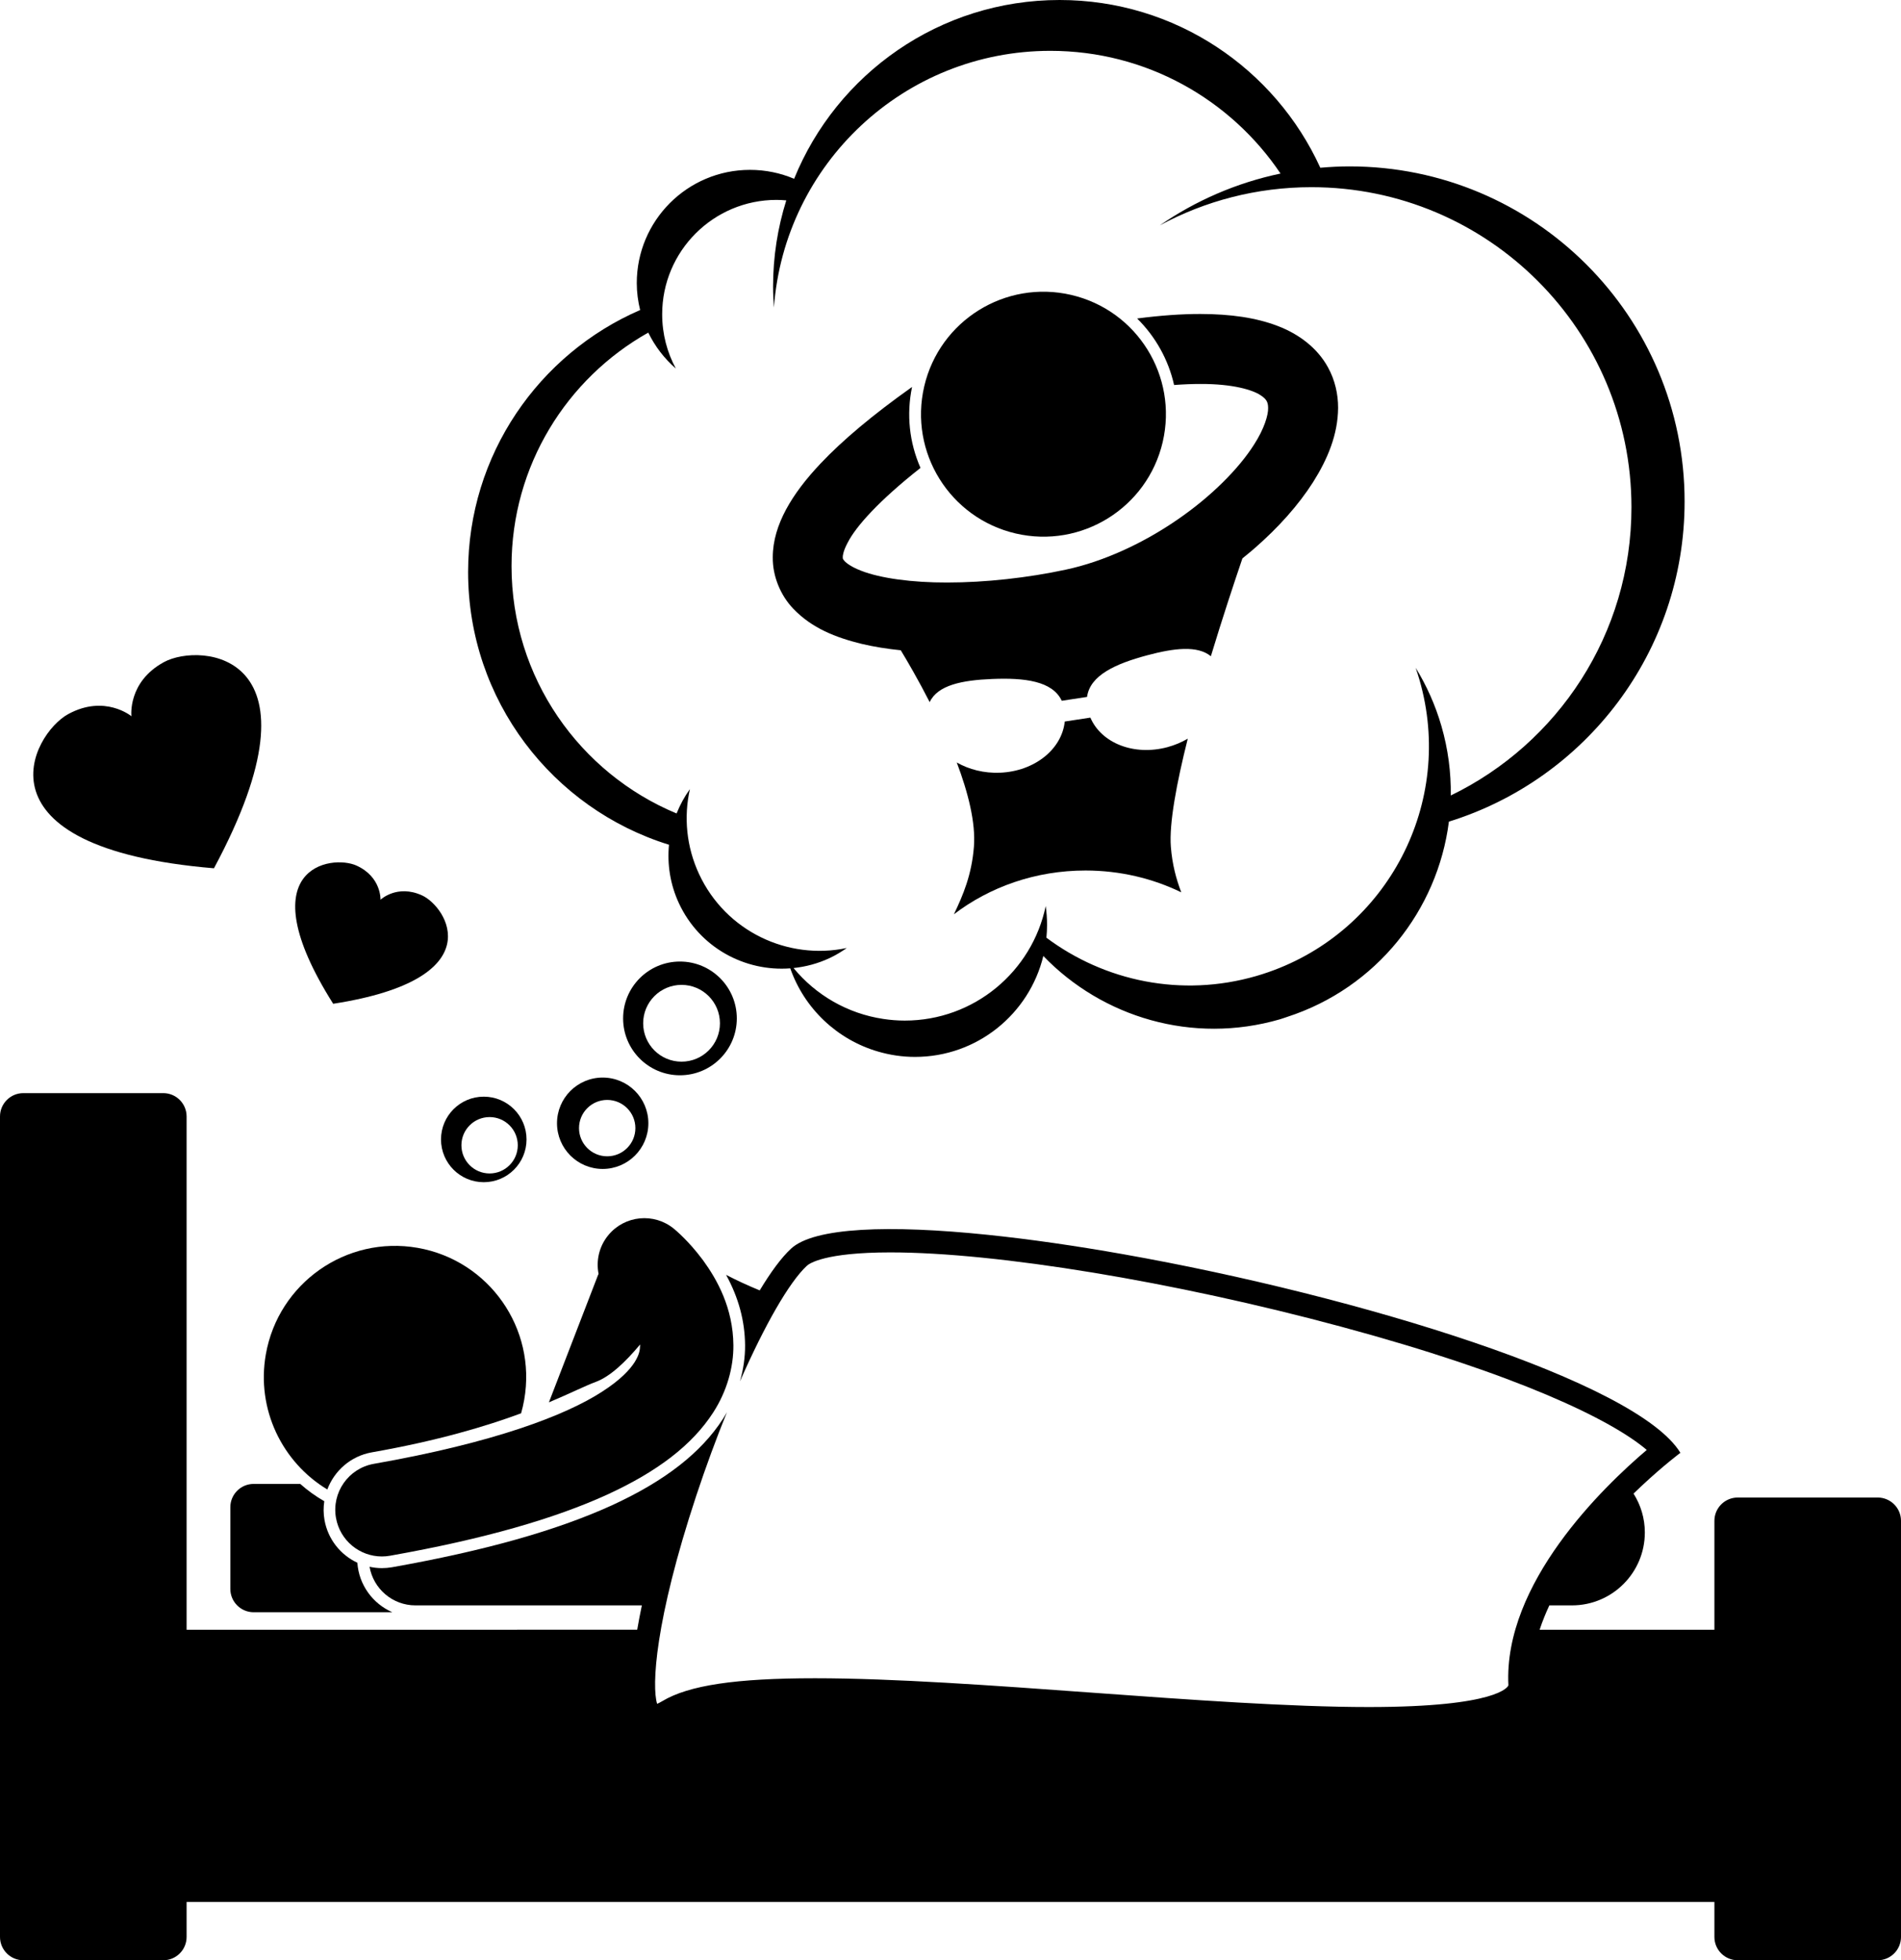 <?xml version="1.0" ?><svg id="Layer_1" style="enable-background:new 0 0 326 336.084;" version="1.1" viewBox="0 0 326 336.084" xml:space="preserve" xmlns="http://www.w3.org/2000/svg" xmlns:xlink="http://www.w3.org/1999/xlink"><g><path d="M170.141,116.411c5.526-0.227,10.343,0.331,11.939,3.738l4.336-0.662c0.507-3.728,4.937-5.696,10.281-7.128   c4.636-1.243,8.652-1.732,10.952,0.151c1.983-6.541,3.989-12.598,5.411-16.773c0.725-0.583,1.439-1.171,2.13-1.771   c4.037-3.528,7.455-7.331,9.988-11.299c2.502-3.973,4.253-8.142,4.291-12.727c0.008-2.319-0.521-4.756-1.725-6.938   c-1.804-3.314-4.967-5.72-8.644-7.117c-3.711-1.419-8.058-2.044-13.286-2.053c-3.237,0.001-6.828,0.256-10.81,0.774   c3.148,3.101,5.365,7.067,6.339,11.404c1.615-0.119,3.111-0.18,4.471-0.179c5.648-0.027,9.024,1.039,10.349,1.926   c0.686,0.443,0.912,0.756,1.06,1.012c0.137,0.262,0.238,0.557,0.247,1.17c0.037,1.174-0.642,3.547-2.412,6.281   c-2.604,4.122-7.373,8.929-13.162,12.887c-5.78,3.985-12.575,7.162-19.114,8.557c-6.471,1.394-13.793,2.213-20.353,2.209   c-6.043,0.021-11.491-0.746-14.697-1.999c-1.608-0.605-2.574-1.303-2.913-1.689c-0.334-0.426-0.255-0.295-0.299-0.648   c-0.004-0.303,0.11-1.13,0.848-2.502c1.422-2.801,5.396-7.225,12.487-12.813c-1.914-4.352-2.432-9.156-1.448-13.877   c-6.755,4.791-11.871,9.1-15.656,13.088c-2.57,2.72-4.54,5.303-5.953,7.925c-1.4,2.612-2.272,5.336-2.277,8.179   c-0.043,3.345,1.398,6.62,3.514,8.825c3.198,3.348,7.285,4.939,11.726,6.03c2.13,0.503,4.378,0.858,6.711,1.097   c1.068,1.759,2.958,4.978,4.956,8.887C160.811,117.446,165.008,116.622,170.141,116.411z"/><path d="M203.688,126.649c-1.061,0.614-2.229,1.113-3.488,1.451c-5.761,1.543-11.339-0.702-13.213-5.064l-4.393,0.67   c-0.488,4.723-5.143,8.53-11.102,8.775c-2.743,0.113-5.317-0.555-7.418-1.754c1.934,5.115,3.267,10.308,2.941,14.446   c-0.378,4.807-1.846,8.273-3.431,11.58c6.145-4.689,14.001-7.505,22.565-7.505c5.926,0,11.508,1.355,16.424,3.738   c-0.865-2.269-1.547-4.768-1.785-7.812C200.477,141.199,201.77,134.275,203.688,126.649z"/><ellipse cx="178.902" cy="71.011" rx="20.995" ry="20.995" transform="matrix(0.227 -0.974 0.974 0.227 69.166 229.146)"/><path d="M95.521,192.581c0,4.326,3.507,7.833,7.832,7.833c4.327,0,7.834-3.507,7.834-7.833c0-4.326-3.507-7.833-7.834-7.833   C99.028,184.748,95.521,188.254,95.521,192.581z M108.961,193.415c0,2.669-2.164,4.832-4.834,4.832   c-2.668,0-4.832-2.163-4.832-4.832c0-2.67,2.164-4.833,4.832-4.833C106.797,188.582,108.961,190.745,108.961,193.415z"/><path d="M61.283,267.929c-2.885-1.338-5.049-4.019-5.635-7.329c-0.193-1.094-0.193-2.176-0.037-3.218   c-1.484-0.849-2.863-1.845-4.122-2.965H43.5c-2.209,0-4,1.791-4,4v14c0,2.209,1.791,4,4,4h23.784   C63.938,274.966,61.544,271.738,61.283,267.929z"/><path d="M109.764,230.522c0,0.048,0.008,0.102,0.006,0.148c-0.023,0.83-0.145,1.589-0.939,2.875   c-0.805,1.266-2.436,3.049-5.59,5.067c-6.275,4.061-18.502,8.734-39.143,12.364c-4.35,0.771-7.252,4.924-6.481,9.274   c0.688,3.878,4.063,6.604,7.869,6.604c0.463,0,0.932-0.041,1.402-0.125c16.365-2.906,28.279-6.409,37.117-10.422   c8.799-4.02,14.728-8.599,18.309-14.151c2.373-3.677,3.477-7.771,3.455-11.487c-0.051-6.464-2.828-11.322-5.191-14.579   c-0.046-0.063-0.091-0.116-0.137-0.178c-2.363-3.16-4.539-4.962-4.861-5.235h-0.002c-3.41-2.809-8.451-2.32-11.26,1.09   c-1.585,1.926-2.118,4.372-1.67,6.642c-0.027,0.061-0.064,0.122-0.088,0.182c-2.811,7.28-5.619,14.559-8.428,21.838   c3.723-1.566,6.256-2.848,8.029-3.502C104.629,236.018,107.252,233.522,109.764,230.522z"/><path d="M63.752,249.006c11.371-2,19.6-4.472,25.609-6.693c0.216-0.756,0.396-1.529,0.535-2.321   c2.15-12.237-6.029-23.898-18.266-26.047c-12.236-2.145-23.897,6.033-26.045,18.27c-1.652,9.422,2.819,18.498,10.548,23.157   C57.334,252.164,60.14,249.648,63.752,249.006z"/><path d="M4,336.084h24c2.209,0,4-1.791,4-4v-6h262v6c0,2.209,1.791,4,4,4h24c2.209,0,4-1.791,4-4v-71.333c0-2.209-1.791-4-4-4h-24   c-2.209,0-4,1.791-4,4v18.666h-29.973c0.238-0.731,0.51-1.456,0.799-2.176c0.27-0.672,0.56-1.338,0.87-2h3.874   c6.904,0,12.5-5.597,12.5-12.5c0-2.454-0.717-4.734-1.938-6.665c0.506-0.491,0.998-0.959,1.477-1.405   c3.749-3.496,6.559-5.586,6.559-5.586c-7.444-12.21-55.155-26.9-95.487-34.041c-8.205-1.453-16.104-2.592-23.297-3.335   c-16.814-1.737-29.772-1.306-33.737,2.376c-1.652,1.535-3.473,4.011-5.364,7.151c-1.975-0.809-3.905-1.695-5.767-2.663   c2.147,3.921,3.222,7.906,3.256,12.086c0.012,2.05-0.296,4.136-0.877,6.172c4.197-9.555,8.412-16.974,11.473-19.817   c0.412-0.381,3.039-2.291,14.322-2.291c18.26,0,48.598,4.998,77.291,12.732c30.119,8.12,46.318,15.934,52.418,21.137   c-7.488,6.357-24.602,22.865-23.727,40.357c-0.061,0.219-1.721,3.721-23.938,3.721c-13.494,0-30.713-1.249-47.363-2.457   l-0.199-0.015c-16.688-1.213-33.941-2.464-47.414-2.464c-13.582,0-21.654,1.209-26.17,3.92c-0.375,0.225-0.672,0.371-0.898,0.469   c-0.932-2.976-0.418-14.15,6.727-35.734c1.639-4.947,3.42-9.768,5.244-14.264c-0.215,0.376-0.431,0.751-0.666,1.116   c-3.771,5.852-10.039,10.721-19.16,14.89c-9.475,4.301-21.773,7.759-37.602,10.572c-0.576,0.101-1.164,0.153-1.746,0.153   c-0.725,0-1.43-0.086-2.113-0.233c0.656,3.758,3.928,6.618,7.873,6.618H95.18h6.595h8.297c-0.303,1.44-0.569,2.835-0.798,4.176H32   v-88c0-2.209-1.791-4-4-4H4c-2.209,0-4,1.791-4,4v140.667C0,334.293,1.791,336.084,4,336.084z"/><path d="M82.961,202.688c4.05,0,7.332-3.282,7.332-7.332c0-4.051-3.282-7.333-7.332-7.333c-4.051,0-7.333,3.282-7.333,7.333   C75.628,199.406,78.91,202.688,82.961,202.688z M83.961,191.523c2.669,0,4.832,2.163,4.832,4.833c0,2.669-2.163,4.832-4.832,4.832   c-2.67,0-4.833-2.163-4.833-4.832C79.128,193.686,81.291,191.523,83.961,191.523z"/><path d="M116.604,184.355c5.386,0,9.75-4.364,9.75-9.749c0-5.385-4.364-9.75-9.75-9.75c-5.384,0-9.748,4.365-9.748,9.75   C106.855,179.991,111.22,184.355,116.604,184.355z M116.877,168.856c3.637,0,6.584,2.947,6.584,6.584   c0,3.635-2.947,6.582-6.584,6.582c-3.635,0-6.582-2.947-6.582-6.582C110.295,171.803,113.242,168.856,116.877,168.856z"/><path d="M178.918,163.905c10.12,10.508,25.574,15.199,40.561,10.859c0.419-0.122,0.82-0.274,1.232-0.408   c15.361-4.979,25.828-18.32,27.759-33.489c23.414-7.258,40.42-29.085,40.42-54.885c0-31.731-25.723-57.455-57.453-57.455   c-1.693,0-3.365,0.088-5.02,0.232C218.674,11.796,201.574,0,181.709,0c-20.596,0-38.223,12.68-45.526,30.654   c-2.325-0.986-4.884-1.531-7.568-1.531c-10.723,0-19.416,8.693-19.416,19.416c0,1.594,0.213,3.134,0.575,4.616   c-17.355,7.522-29.5,24.798-29.5,44.918c0,21.984,14.496,40.582,34.451,46.758c-0.324,3.346,0.196,6.816,1.725,10.082   c3.523,7.523,11.253,11.709,19.072,11.109c2.403,6.881,8.038,12.235,15.081,14.276c2.004,0.581,4.114,0.908,6.306,0.908   C167.573,181.206,176.513,173.831,178.918,163.905z M151.503,174.701c-6.184-0.918-11.622-4.119-15.418-8.729   c2.087-0.222,4.174-0.768,6.182-1.708c1.052-0.493,2.026-1.082,2.944-1.729c-10.115,2.135-20.732-2.86-25.305-12.626   c-2.221-4.745-2.66-9.863-1.599-14.609c-0.934,1.294-1.69,2.697-2.279,4.168c-16.618-6.907-28.306-23.289-28.306-42.407   c0-17.194,9.458-32.17,23.449-40.037c1.152,2.365,2.764,4.459,4.73,6.167c-1.495-2.769-2.346-5.937-2.346-9.304   c0-10.832,8.781-19.614,19.613-19.614c0.564,0,1.119,0.038,1.671,0.084c-1.469,4.664-2.265,9.626-2.265,14.775   c0,1.21,0.059,2.405,0.145,3.593c1.813-24.605,22.336-44.009,47.404-44.009c16.443,0,30.936,8.349,39.475,21.038   c-7.555,1.583-14.561,4.651-20.705,8.883c7.74-4.173,16.595-6.545,26.004-6.545c30.309,0,54.879,24.571,54.879,54.879   c0,21.745-12.647,40.533-30.986,49.416c0.059-3.934-0.453-7.943-1.605-11.919c-1.042-3.6-2.548-6.938-4.42-9.982   c0.233,0.675,0.452,1.359,0.653,2.053c6.097,21.053-5.44,43.028-25.906,50.135c-0.683,0.237-1.374,0.459-2.076,0.662   c-12.85,3.721-26.041,0.87-35.988-6.567c0.071-0.729,0.109-1.469,0.109-2.216c0-1.093-0.082-2.165-0.23-3.217   c-2.331,11.214-12.268,19.642-24.173,19.642C153.913,174.979,152.695,174.878,151.503,174.701z"/><path d="M36.691,148.866c19.887-37.049-2.293-38.76-8.568-35.352c-6.275,3.408-5.585,9.283-5.585,9.283s-4.553-3.779-10.826-0.373   C5.434,125.832-5.213,145.364,36.691,148.866z"/><path d="M72.369,153.513c-4.295-1.952-7.117,0.749-7.117,0.749s0.181-3.904-4.111-5.857c-4.296-1.955-18.831,0.203-4.004,23.691   C84.585,167.842,76.662,155.466,72.369,153.513z"/></g></svg>